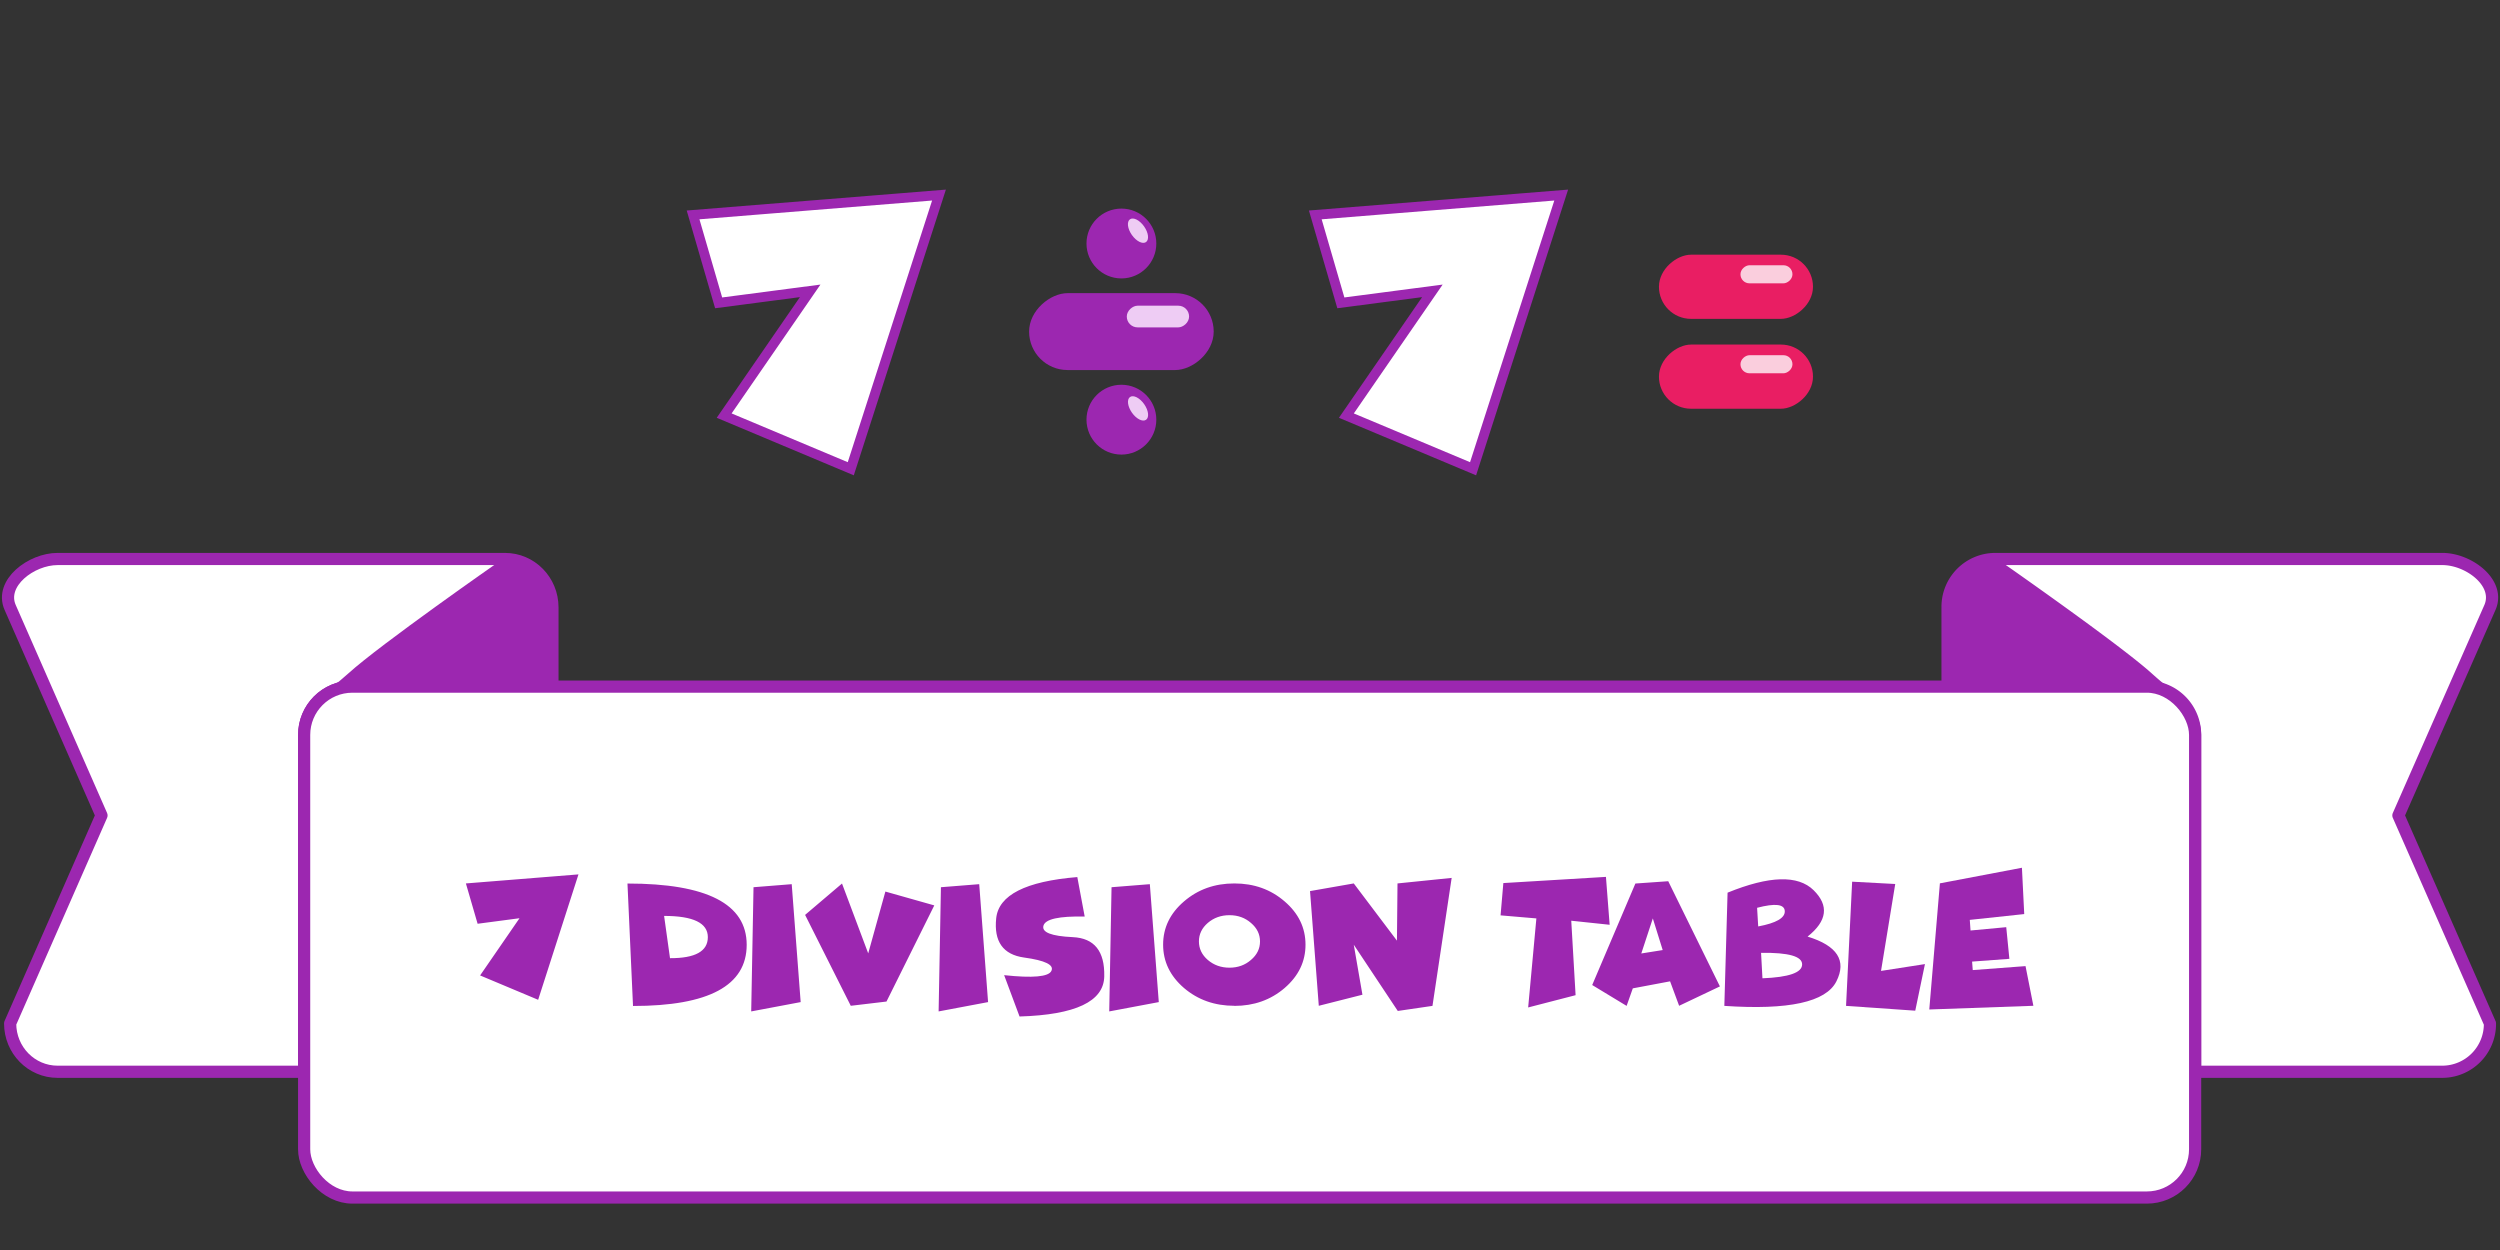 <svg xmlns="http://www.w3.org/2000/svg" viewBox="0 0 270.93 135.47">
  <rect x="0" y="0" width="270.93" height="135.47" fill="#333333" stroke="none"/>
  <g transform="translate(0 -160.13)">
    <path fill="#fff" stroke="#9c27b0" stroke-linecap="round" stroke-linejoin="round" stroke-width="1.32" d="M216.2 220.71a5.18 5.18 0 0 0-5.14 5.25v8.58h21.6c2.9 0 5.23 2.34 5.23 5.23v36.51h26.8a5.18 5.18 0 0 0 5.15-5.24l-9.92-22.54 9.92-22.54c1.16-2.66-2.3-5.25-5.15-5.25z"/>
    <path fill="#9c27b0" d="M215.78 220.6c-2.15-.1-4.69 3.25-4.69 5.72v8.22h23.78c-.5-.4-1.06-.87-1.68-1.43-3.48-3.15-16.28-12.07-16.28-12.07a1.92 1.92 0 0 0-1.13-.44z"/>
    <g>
      <path fill="#fff" stroke="#9c27b0" stroke-linecap="round" stroke-linejoin="round" stroke-width="1.32" d="M6.24 220.71c-2.85 0-6.3 2.6-5.14 5.25L11 248.5 1.1 271.04c0 2.9 2.3 5.24 5.14 5.24h26.72v-36.51c0-2.9 2.33-5.23 5.23-5.23h21.68v-8.58c0-2.91-2.3-5.25-5.15-5.25z"/>
      <path fill="#9c27b0" d="M55.15 220.6c-.4.02-.78.16-1.13.44 0 0-12.8 8.92-16.27 12.07-.63.56-1.19 1.03-1.7 1.43h23.79v-8.22c0-2.47-2.54-5.82-4.69-5.72z"/>
    </g>
    <rect width="204.93" height="55.37" x="32.96" y="234.54" fill="#fff" stroke="#9c27b0" stroke-linecap="round" stroke-linejoin="round" stroke-width="1.32" ry="5.23"/>
  </g>
  <g fill="#9c27b0" stroke-width=".26" aria-label="7 division table" font-family="Funhouse" font-size="19.4" font-weight="400" letter-spacing="0" style="line-height:1.25;-inkscape-font-specification:'Funhouse, Normal';font-variant-ligatures:normal;font-variant-caps:normal;font-variant-numeric:normal;font-feature-settings:normal;text-align:start" word-spacing="0">
    <path d="M58.32 108.35l-6.29-2.64 4.27-6.2-4.54.6-1.27-4.37 12.2-.98zM68.6 109L68 95.75q12.92 0 12.92 6.64 0 6.63-12.32 6.63zm3.37-9.74l.64 4.58q4.1.02 4.1-2.28t-4.74-2.3zM85.8 95.82l.97 12.78-5.36 1.01.25-13.46zM92.2 109l-4.95-9.85 4-3.4 2.84 7.57 1.86-6.7 5.3 1.5-5.18 10.42zM106.12 95.82l.96 12.78-5.36 1.01.25-13.46zM110.98 103.77q-3.42-.48-3.02-4.26.4-3.77 8.79-4.46l.8 4.28q-4.17-.09-4.47.99-.3 1.08 3.18 1.24 3.5.16 3.41 4.25-.07 4.08-9.18 4.35l-1.67-4.48q4.66.5 5.12-.46.47-.98-2.96-1.45zM124.61 95.82l.97 12.78-5.37 1.01.25-13.46zM133.77 109q-3.2 0-5.46-1.93-2.26-1.95-2.26-4.7 0-2.74 2.26-4.68 2.26-1.95 5.46-1.95t5.45 1.95q2.26 1.94 2.26 4.69 0 2.74-2.26 4.69-2.26 1.94-5.45 1.94zm-.53-4.13q1.37 0 2.33-.84.98-.83.98-2 0-1.18-.98-2.01-.96-.84-2.33-.84t-2.35.84q-.96.83-.96 2 0 1.18.96 2.01.98.84 2.35.84zM146.71 102.38l.94 5.42-4.73 1.2-.95-12.43 4.74-.83 4.68 6.2.06-6.2 5.87-.6-2.08 13.87-3.76.55zM170.28 99.78l.47 8.07-5.14 1.33.89-9.65-3.88-.33.3-3.5 11.12-.67.4 5.19zM176.95 107.11l-.67 1.9-3.73-2.26 4.68-11 3.56-.25 5.6 11.4-4.42 2.1-.98-2.65zm3.24-4.15l-1.07-3.43-1.25 3.8zM190.54 100.4q2.94-.55 2.88-1.67-.06-1.12-3-.35zm.46 5.62q4.29-.17 4.3-1.5.02-1.32-4.45-1.26zm-4.13 2.99l.35-12.27q6.78-2.76 9.32-.27 2.54 2.5-.65 5.03 4.83 1.48 3.12 4.86-1.7 3.36-12.14 2.65z" style="-inkscape-font-specification:'Funhouse, Normal';font-variant-ligatures:normal;font-variant-caps:normal;font-variant-numeric:normal;font-feature-settings:normal;text-align:start"/>
    <path d="M200.72 95.55l4.67.25-1.54 9.42 4.76-.74-1.05 5.05-7.5-.52zM219.12 94.04l.25 5.02-5.9.63.08 1.15 3.87-.36.34 3.43-4.04.3.07.92 5.72-.43.85 4.3-11.28.4 1.15-13.67z" style="-inkscape-font-specification:'Funhouse, Normal';font-variant-ligatures:normal;font-variant-caps:normal;font-variant-numeric:normal;font-feature-settings:normal;text-align:start"/>
  </g>
  <g>
    <g transform="translate(-294.03 825.67) scale(1.063)">
      <rect width="7.84" height="18.82" x="-746.85" y="-400.34" fill="#9c27b0" ry="3.92" transform="rotate(90)"/>
      <rect width="2.21" height="6.35" x="-745.57" y="-397.83" fill="#eeccf4" ry="1.1" transform="rotate(90)"/>
      <circle cx="390.93" cy="-751.91" r="3.56" fill="#9c27b0"/>
      <circle cx="390.93" cy="-733.95" r="3.56" fill="#9c27b0"/>
      <ellipse cx="754.53" cy="-390.09" fill="#eeccf4" rx=".76" ry="1.42" transform="rotate(-35.13)"/>
      <ellipse cx="744.11" cy="-375.27" fill="#eeccf4" rx=".76" ry="1.42" transform="rotate(-35.13)"/>
    </g>
    <g transform="matrix(0 .887 -.887 0 -119.33 659.19)">
      <rect width="7.84" height="18.82" x="-712.05" y="-356.04" fill="#e91e63" ry="3.92"/>
      <rect width="7.84" height="18.82" x="-701.07" y="-356.04" fill="#e91e63" ry="3.92"/>
      <rect width="2.21" height="6.35" x="-710.76" y="-353.53" fill="#facedd" ry="1.1"/>
      <rect width="2.21" height="6.35" x="-699.77" y="-353.53" fill="#facedd" ry="1.1"/>
    </g>
    <g style="line-height:1.25;-inkscape-font-specification:'Funhouse, Normal';font-variant-ligatures:normal;font-variant-caps:normal;font-variant-numeric:normal;font-feature-settings:normal;text-align:start">
      <path fill="#fff" stroke="#9c27b0" stroke-width="1.06" d="M92.2 50.8l-13.72-5.76 9.32-13.52-9.92 1.3-2.77-9.53 26.65-2.15z" aria-label="7" font-family="Funhouse" font-size="42.33" font-weight="400" letter-spacing="0" style="-inkscape-font-specification:'Funhouse, Normal';font-variant-ligatures:normal;font-variant-caps:normal;font-variant-numeric:normal;font-feature-settings:normal;text-align:start" word-spacing="0"/>
    </g>
    <g style="line-height:1.25;-inkscape-font-specification:'Funhouse, Normal';font-variant-ligatures:normal;font-variant-caps:normal;font-variant-numeric:normal;font-feature-settings:normal;text-align:start">
      <path fill="#fff" stroke="#9c27b0" stroke-width="1.06" d="M159.64 50.8l-13.73-5.76 9.32-13.52-9.92 1.3-2.77-9.53 26.65-2.15z" aria-label="7" font-family="Funhouse" font-size="42.33" font-weight="400" letter-spacing="0" style="-inkscape-font-specification:'Funhouse, Normal';font-variant-ligatures:normal;font-variant-caps:normal;font-variant-numeric:normal;font-feature-settings:normal;text-align:start" word-spacing="0"/>
    </g>
  </g>
</svg>
